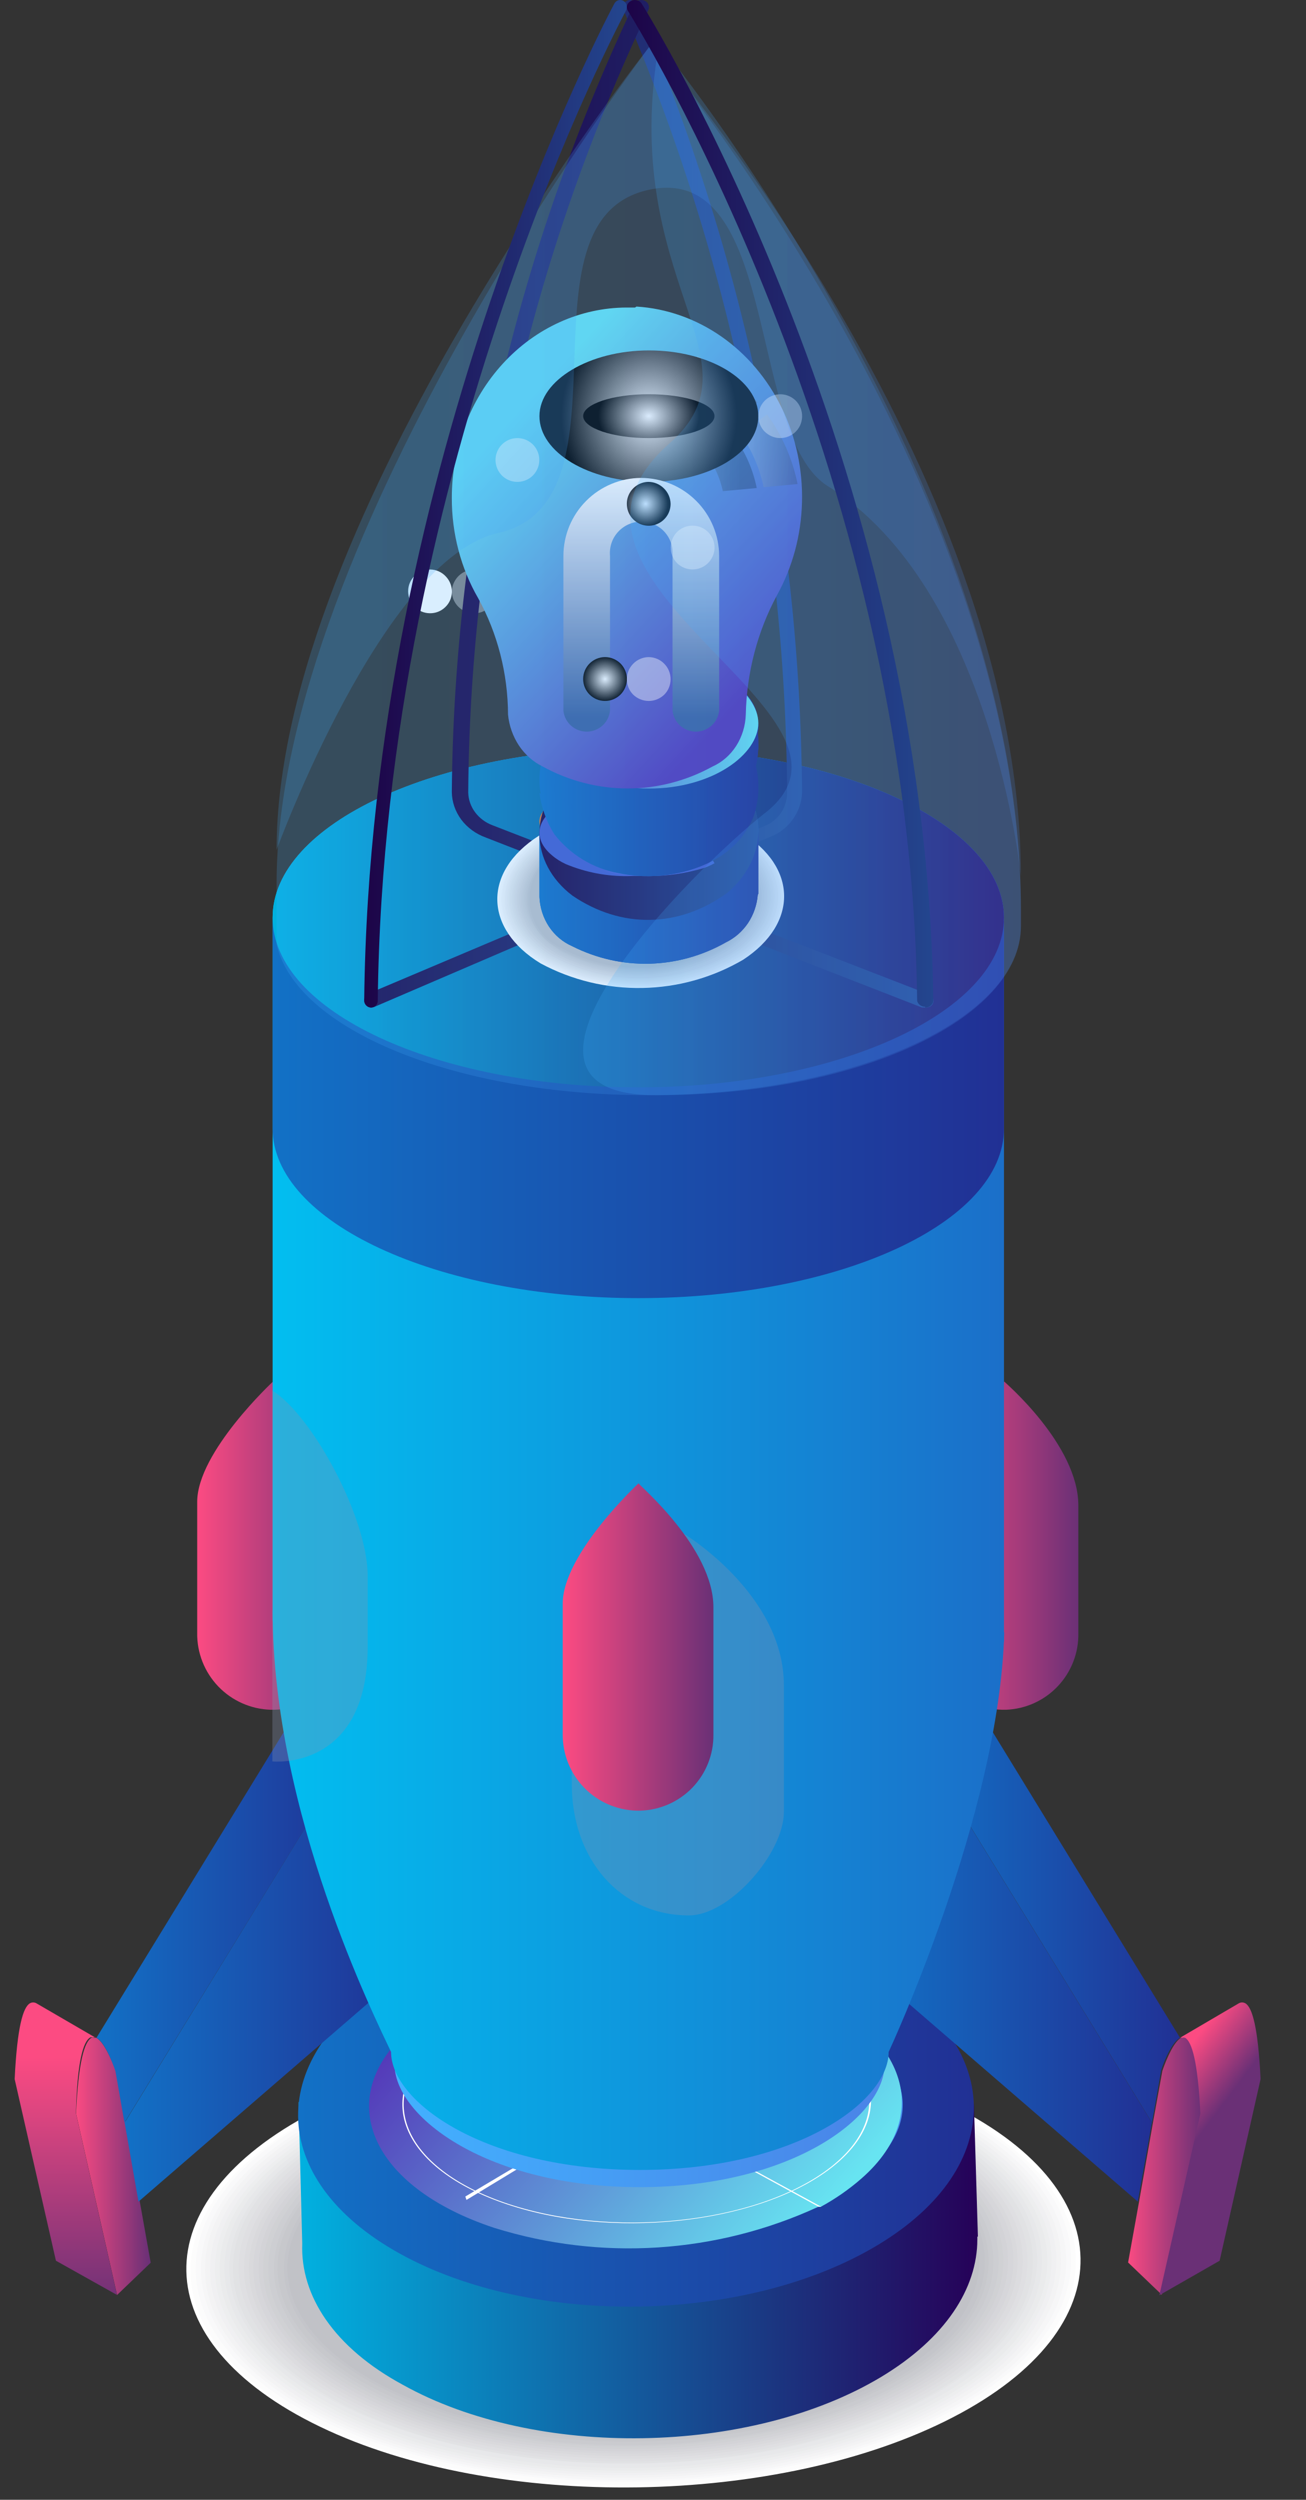 <svg width="23" height="44" viewBox="0 0 23 44" fill="none" xmlns="http://www.w3.org/2000/svg">
<rect x="0" y="0" width="23" height="44" fill="#333333" stroke="none"/>
<path opacity="0.4" d="M8.358 10.023C8.255 10.023 8.156 10.063 8.081 10.133C8.007 10.204 7.962 10.301 7.957 10.403C7.957 10.505 7.997 10.603 8.068 10.676C8.139 10.749 8.236 10.791 8.337 10.794C8.388 10.797 8.438 10.789 8.485 10.772C8.533 10.755 8.576 10.728 8.612 10.693C8.649 10.659 8.678 10.617 8.698 10.57C8.718 10.524 8.728 10.474 8.728 10.424C8.731 10.322 8.694 10.223 8.625 10.149C8.555 10.074 8.46 10.029 8.358 10.023Z" fill="white"/>
<path d="M7.3 10.136C7.265 10.172 7.236 10.214 7.217 10.26C7.197 10.307 7.188 10.357 7.188 10.407C7.188 10.457 7.197 10.507 7.217 10.553C7.236 10.6 7.265 10.642 7.3 10.677C7.371 10.751 7.467 10.793 7.569 10.794C7.67 10.796 7.768 10.758 7.841 10.687C7.915 10.617 7.957 10.521 7.958 10.419C7.96 10.318 7.922 10.22 7.851 10.146C7.817 10.109 7.774 10.078 7.727 10.057C7.68 10.036 7.63 10.024 7.578 10.024C7.527 10.023 7.475 10.032 7.428 10.052C7.38 10.071 7.337 10.1 7.3 10.136Z" fill="white"/>
<g style="mix-blend-mode:multiply">
<g style="mix-blend-mode:multiply">
<path d="M16.667 37.009C13.56 35.516 8.571 35.595 5.529 37.173C2.487 38.752 2.542 41.227 5.639 42.715C8.735 44.204 13.729 44.124 16.776 42.551C19.823 40.978 19.774 38.493 16.667 37.009Z" fill="white"/>
</g>
<g style="mix-blend-mode:multiply">
<path d="M16.61 37.065C13.538 35.571 8.604 35.666 5.592 37.224C2.58 38.783 2.605 41.242 5.701 42.701C8.798 44.16 13.707 44.096 16.72 42.537C19.732 40.978 19.682 38.509 16.61 37.065Z" fill="#FCFCFC"/>
</g>
<g style="mix-blend-mode:multiply">
<path d="M16.549 37.064C13.512 35.61 8.632 35.684 5.65 37.223C2.668 38.762 2.718 41.206 5.76 42.645C8.802 44.084 13.676 44.029 16.659 42.486C19.641 40.943 19.591 38.523 16.549 37.064Z" fill="#F9F9FA"/>
</g>
<g style="mix-blend-mode:multiply">
<path d="M16.497 37.099C13.51 35.66 8.665 35.735 5.718 37.259C2.77 38.782 2.82 41.187 5.827 42.621C8.835 44.055 13.659 43.99 16.607 42.462C19.554 40.933 19.484 38.558 16.497 37.099Z" fill="#F6F6F7"/>
</g>
<g style="mix-blend-mode:multiply">
<path d="M16.426 37.129C13.439 35.71 8.684 35.78 5.766 37.289C2.849 38.797 2.898 41.172 5.871 42.591C8.843 44.01 13.618 43.941 16.531 42.437C19.443 40.933 19.398 38.558 16.426 37.129Z" fill="#F3F3F4"/>
</g>
<g style="mix-blend-mode:multiply">
<path d="M16.366 37.163C13.428 35.754 8.708 35.824 5.831 37.318C2.953 38.812 2.993 41.157 5.93 42.561C8.868 43.965 13.588 43.895 16.47 42.406C19.353 40.918 19.308 38.557 16.366 37.163Z" fill="#F0F0F2"/>
</g>
<g style="mix-blend-mode:multiply">
<path d="M16.308 37.193C13.405 35.804 8.74 35.869 5.892 37.348C3.044 38.826 3.089 41.142 5.992 42.531C8.894 43.92 13.565 43.85 16.413 42.377C19.261 40.903 19.216 38.582 16.308 37.193Z" fill="#EDEEEF"/>
</g>
<g style="mix-blend-mode:multiply">
<path d="M16.252 37.224C13.384 35.849 8.784 35.919 5.956 37.373C3.128 38.827 3.182 41.127 6.055 42.502C8.928 43.876 13.524 43.806 16.357 42.347C19.189 40.888 19.125 38.598 16.252 37.224Z" fill="#EAEBEC"/>
</g>
<g style="mix-blend-mode:multiply">
<path d="M16.189 37.252C13.351 35.897 8.795 35.962 6.012 37.401C3.228 38.84 3.273 41.111 6.111 42.465C8.949 43.819 13.51 43.754 16.293 42.315C19.076 40.877 19.032 38.611 16.189 37.252Z" fill="#E7E8EA"/>
</g>
<g style="mix-blend-mode:multiply">
<path d="M16.136 37.283C13.328 35.944 8.827 36.009 6.073 37.433C3.32 38.857 3.37 41.097 6.173 42.412C8.976 43.727 13.482 43.687 16.23 42.263C18.979 40.839 18.939 38.628 16.136 37.283Z" fill="#E4E5E7"/>
</g>
<g style="mix-blend-mode:multiply">
<path d="M16.075 37.313C13.302 35.989 8.851 36.054 6.117 37.463C3.384 38.872 3.444 41.083 6.217 42.407C8.99 43.731 13.436 43.667 16.175 42.263C18.913 40.858 18.843 38.643 16.075 37.313Z" fill="#E1E2E4"/>
</g>
<g style="mix-blend-mode:multiply">
<path d="M16 37.348C13.262 36.038 8.866 36.103 6.182 37.492C3.498 38.881 3.553 41.047 6.292 42.377C9.03 43.706 13.426 43.621 16.11 42.232C18.794 40.843 18.754 38.657 16 37.348Z" fill="#DFDFE2"/>
</g>
<g style="mix-blend-mode:multiply">
<path d="M15.956 37.378C13.252 36.083 8.906 36.148 6.257 37.517C3.608 38.887 3.648 41.053 6.352 42.347C9.055 43.642 13.397 43.572 16.05 42.203C18.704 40.834 18.66 38.672 15.956 37.378Z" fill="#DCDCDF"/>
</g>
<g style="mix-blend-mode:multiply">
<path d="M15.894 37.408C13.221 36.133 8.924 36.193 6.315 37.547C3.706 38.901 3.741 41.033 6.41 42.312C9.078 43.592 13.38 43.527 15.989 42.173C18.598 40.819 18.563 38.682 15.894 37.408Z" fill="#D9D9DC"/>
</g>
<g style="mix-blend-mode:multiply">
<path d="M15.834 37.438C13.195 36.178 8.963 36.238 6.374 37.577C3.785 38.916 3.83 41.023 6.469 42.282C9.108 43.542 13.34 43.482 15.929 42.143C18.518 40.803 18.488 38.697 15.834 37.438Z" fill="#D6D6DA"/>
</g>
<g style="mix-blend-mode:multiply">
<path d="M15.775 37.468C13.171 36.223 8.989 36.288 6.435 37.607C3.881 38.926 3.945 41.008 6.529 42.253C9.113 43.497 13.316 43.438 15.865 42.118C18.414 40.799 18.379 38.712 15.775 37.468Z" fill="#D3D3D7"/>
</g>
<g style="mix-blend-mode:multiply">
<path d="M15.716 37.502C13.147 36.272 9.019 36.332 6.5 37.636C3.981 38.941 4.011 40.992 6.59 42.222C9.169 43.452 13.286 43.387 15.806 42.087C18.325 40.788 18.285 38.727 15.716 37.502Z" fill="#D0D1D4"/>
</g>
<g style="mix-blend-mode:multiply">
<path d="M15.659 37.532C13.119 36.317 9.046 36.376 6.562 37.666C4.078 38.956 4.112 40.977 6.652 42.192C9.191 43.407 13.259 43.342 15.748 42.058C18.238 40.773 18.193 38.742 15.659 37.532Z" fill="#CDCED2"/>
</g>
<g style="mix-blend-mode:multiply">
<path d="M15.596 37.562C13.106 36.367 9.073 36.422 6.634 37.691C4.194 38.961 4.219 40.963 6.723 42.173C9.228 43.383 13.246 43.313 15.685 42.043C18.125 40.773 18.1 38.757 15.596 37.562Z" fill="#CACBCF"/>
</g>
<g style="mix-blend-mode:multiply">
<path d="M15.535 37.592C13.046 36.412 9.102 36.472 6.678 37.721C4.253 38.971 4.298 40.948 6.767 42.128C9.237 43.308 13.2 43.253 15.625 41.998C18.049 40.744 17.99 38.772 15.535 37.592Z" fill="#C7C8CC"/>
</g>
<g style="mix-blend-mode:multiply">
<path d="M15.505 37.622C13.07 36.457 9.156 36.516 6.767 37.751C4.377 38.986 4.417 40.933 6.856 42.098C9.296 43.263 13.204 43.208 15.589 41.969C17.974 40.729 17.914 38.787 15.505 37.622Z" fill="#C4C5CA"/>
</g>
<g style="mix-blend-mode:multiply">
<path d="M15.419 37.656C13.019 36.506 9.16 36.56 6.805 37.78C4.45 39 4.485 40.917 6.89 42.067C9.295 43.218 13.149 43.158 15.504 41.943C17.859 40.728 17.824 38.801 15.419 37.656Z" fill="#C1C2C7"/>
</g>
</g>
<path d="M14.509 35.45C13.453 35.028 12.323 34.819 11.186 34.835C10.049 34.851 8.926 35.093 7.882 35.545C6.587 36.192 6.239 37.108 6.816 37.89C7.099 37.435 7.514 37.077 8.006 36.865C9.05 36.413 10.173 36.173 11.31 36.156C12.448 36.14 13.577 36.349 14.633 36.77C15.074 36.955 15.462 37.246 15.764 37.616C16.142 36.855 15.724 36.023 14.509 35.45Z" fill="#CE7436"/>
<path d="M17.222 39.37L17.152 37.035L5.258 37L5.323 39.49C5.288 40.406 5.88 41.322 7.1 41.979C9.445 43.284 13.214 43.219 15.514 41.84C16.65 41.158 17.212 40.281 17.212 39.415V39.365L17.222 39.37Z" fill="url(#paint0_linear_7321_18110)"/>
<path d="M15.366 34.66C13.021 33.361 9.252 33.42 6.952 34.805C4.652 36.189 4.686 38.36 7.036 39.664C9.387 40.969 13.151 40.899 15.451 39.52C17.751 38.141 17.711 35.965 15.366 34.66Z" fill="url(#paint1_linear_7321_18110)"/>
<path d="M14.509 35.45C13.453 35.028 12.323 34.819 11.186 34.835C10.048 34.851 8.925 35.093 7.882 35.545C6.388 36.302 6.139 37.422 7.18 38.274C7.415 38.459 7.673 38.614 7.946 38.737C9.003 39.159 10.132 39.369 11.269 39.352C12.407 39.336 13.53 39.095 14.573 38.642C14.817 38.525 15.046 38.379 15.255 38.209C16.316 37.323 16.062 36.177 14.509 35.45Z" fill="url(#paint2_linear_7321_18110)"/>
<path d="M13.671 34.866C11.773 34.275 9.721 34.415 7.921 35.26H7.886C7.643 35.389 7.416 35.546 7.209 35.727C5.839 36.928 6.517 38.491 8.702 39.213C10.584 39.8 12.617 39.669 14.408 38.844H14.453C14.709 38.705 14.95 38.538 15.17 38.346C16.544 37.147 15.867 35.568 13.671 34.866Z" fill="url(#paint3_linear_7321_18110)"/>
<path d="M9.031 38.832C7.099 38.229 6.507 36.92 7.707 35.914C8.906 34.908 11.461 34.58 13.393 35.177C15.324 35.775 15.922 37.089 14.717 38.095C13.512 39.1 10.948 39.434 9.031 38.832ZM13.377 35.187C11.461 34.589 8.921 34.918 7.726 35.919C6.532 36.92 7.124 38.224 9.046 38.822C10.968 39.419 13.502 39.091 14.697 38.09C15.892 37.089 15.28 35.789 13.358 35.187H13.377Z" fill="white"/>
<path d="M9.702 38.255C8.382 37.847 7.974 36.951 8.795 36.264C9.617 35.577 11.36 35.353 12.684 35.766C14.008 36.179 14.412 37.075 13.59 37.758C12.769 38.44 11.021 38.669 9.702 38.255ZM12.689 35.766C11.374 35.358 9.642 35.582 8.825 36.264C8.009 36.946 8.412 37.837 9.726 38.255C11.041 38.674 12.774 38.44 13.59 37.758C14.407 37.075 14.008 36.174 12.674 35.766H12.689Z" fill="white"/>
<path d="M10.389 37.676C9.678 37.457 9.463 36.974 9.892 36.605C10.199 36.409 10.545 36.283 10.907 36.236C11.268 36.189 11.635 36.221 11.983 36.331C12.695 36.555 12.914 37.033 12.481 37.407C12.173 37.602 11.826 37.727 11.465 37.774C11.104 37.82 10.736 37.787 10.389 37.676ZM11.988 36.336C11.643 36.228 11.279 36.196 10.92 36.242C10.562 36.288 10.217 36.412 9.912 36.605C9.473 36.974 9.688 37.452 10.409 37.671C10.755 37.78 11.12 37.813 11.48 37.766C11.839 37.72 12.184 37.596 12.491 37.402C12.914 37.033 12.695 36.565 11.988 36.336Z" fill="white"/>
<path d="M8.215 38.722L14.235 35.072L8.195 38.662L8.215 38.722Z" fill="white"/>
<path d="M14.46 38.841H14.415L7.883 35.281H7.918L14.46 38.841Z" fill="white"/>
<g style="mix-blend-mode:multiply">
<g style="mix-blend-mode:multiply">
<path d="M12.962 36.109C12.408 35.88 11.813 35.767 11.214 35.776C10.614 35.785 10.023 35.917 9.477 36.164C8.526 36.662 8.541 37.429 9.512 37.892C10.065 38.122 10.66 38.236 11.259 38.227C11.859 38.219 12.45 38.088 12.997 37.842C13.948 37.349 13.933 36.567 12.962 36.109Z" fill="white"/>
</g>
<g style="mix-blend-mode:multiply">
<path d="M12.946 36.12C12.398 35.895 11.81 35.783 11.218 35.791C10.626 35.8 10.042 35.929 9.501 36.169C8.56 36.667 8.575 37.424 9.535 37.882C10.082 38.108 10.669 38.221 11.261 38.212C11.852 38.204 12.436 38.074 12.976 37.832C13.922 37.344 13.902 36.568 12.946 36.12Z" fill="#FCFCFC"/>
</g>
<g style="mix-blend-mode:multiply">
<path d="M12.926 36.13C12.385 35.907 11.803 35.797 11.218 35.805C10.633 35.814 10.055 35.941 9.52 36.179C8.589 36.677 8.604 37.419 9.555 37.872C10.096 38.097 10.678 38.209 11.263 38.2C11.849 38.191 12.427 38.063 12.961 37.822C13.892 37.344 13.877 36.568 12.926 36.13Z" fill="#F9F9FA"/>
</g>
<g style="mix-blend-mode:multiply">
<path d="M12.906 36.139C12.371 35.918 11.797 35.808 11.218 35.817C10.639 35.825 10.069 35.952 9.54 36.189C8.619 36.687 8.634 37.414 9.575 37.862C10.11 38.084 10.684 38.195 11.263 38.187C11.841 38.179 12.412 38.053 12.941 37.817C13.862 37.339 13.847 36.567 12.906 36.139Z" fill="#F6F6F7"/>
</g>
<g style="mix-blend-mode:multiply">
<path d="M12.887 36.149C12.358 35.93 11.791 35.822 11.219 35.831C10.647 35.839 10.083 35.965 9.561 36.199C8.65 36.667 8.665 37.409 9.591 37.857C10.12 38.075 10.689 38.182 11.261 38.174C11.834 38.165 12.399 38.041 12.922 37.807C13.833 37.334 13.818 36.592 12.887 36.149Z" fill="#F3F3F4"/>
</g>
<g style="mix-blend-mode:multiply">
<path d="M12.872 36.159C12.349 35.943 11.787 35.836 11.221 35.844C10.655 35.853 10.097 35.977 9.581 36.209C8.68 36.672 8.694 37.404 9.611 37.847C10.134 38.062 10.695 38.169 11.261 38.16C11.827 38.152 12.385 38.028 12.902 37.797C13.803 37.329 13.788 36.597 12.872 36.159Z" fill="#F0F0F2"/>
</g>
<g style="mix-blend-mode:multiply">
<path d="M12.852 36.169C12.335 35.955 11.779 35.849 11.219 35.858C10.659 35.867 10.107 35.989 9.596 36.219C8.71 36.677 8.725 37.404 9.631 37.837C10.148 38.051 10.703 38.157 11.262 38.148C11.821 38.14 12.373 38.017 12.882 37.787C13.774 37.329 13.759 36.602 12.852 36.169Z" fill="#EDEEEF"/>
</g>
<g style="mix-blend-mode:multiply">
<path d="M12.832 36.18C12.321 35.969 11.773 35.864 11.22 35.871C10.667 35.879 10.121 35.999 9.616 36.224C8.74 36.682 8.755 37.4 9.651 37.828C10.162 38.039 10.711 38.144 11.264 38.135C11.817 38.127 12.363 38.005 12.867 37.778C13.744 37.325 13.729 36.608 12.832 36.18Z" fill="#EAEBEC"/>
</g>
<g style="mix-blend-mode:multiply">
<path d="M12.816 36.189C12.31 35.981 11.768 35.877 11.221 35.885C10.674 35.893 10.134 36.012 9.635 36.234C8.768 36.682 8.778 37.394 9.664 37.818C10.17 38.027 10.713 38.13 11.26 38.121C11.807 38.113 12.347 37.992 12.846 37.768C13.712 37.32 13.702 36.613 12.816 36.189Z" fill="#E7E8EA"/>
</g>
<g style="mix-blend-mode:multiply">
<path d="M12.798 36.199C12.299 35.993 11.763 35.891 11.223 35.899C10.682 35.907 10.15 36.024 9.656 36.244C8.795 36.687 8.81 37.389 9.686 37.808C10.185 38.014 10.722 38.116 11.262 38.108C11.802 38.1 12.335 37.983 12.828 37.763C13.689 37.315 13.674 36.618 12.798 36.199Z" fill="#E4E5E7"/>
</g>
<g style="mix-blend-mode:multiply">
<path d="M12.778 36.207C12.285 36.004 11.756 35.903 11.223 35.911C10.689 35.918 10.163 36.035 9.676 36.252C8.825 36.69 8.84 37.382 9.706 37.796C10.199 37.999 10.728 38.1 11.262 38.092C11.795 38.085 12.321 37.968 12.808 37.751C13.659 37.313 13.644 36.621 12.778 36.207Z" fill="#E1E2E4"/>
</g>
<g style="mix-blend-mode:multiply">
<path d="M12.758 36.219C12.272 36.017 11.749 35.916 11.222 35.924C10.696 35.932 10.176 36.047 9.696 36.264C8.855 36.697 8.87 37.379 9.726 37.788C10.213 37.989 10.735 38.088 11.262 38.081C11.788 38.073 12.307 37.958 12.788 37.743C13.629 37.309 13.614 36.627 12.758 36.219Z" fill="#DFDFE2"/>
</g>
<g style="mix-blend-mode:multiply">
<path d="M12.741 36.23C12.259 36.029 11.742 35.929 11.22 35.936C10.699 35.943 10.184 36.056 9.708 36.27C8.882 36.698 8.897 37.375 9.738 37.763C10.22 37.962 10.738 38.06 11.259 38.053C11.78 38.045 12.294 37.931 12.77 37.719C13.597 37.305 13.582 36.633 12.741 36.23Z" fill="#DCDCDF"/>
</g>
<g style="mix-blend-mode:multiply">
<path d="M12.723 36.234C12.248 36.039 11.739 35.942 11.225 35.95C10.711 35.957 10.205 36.069 9.736 36.279C8.919 36.702 8.934 37.369 9.766 37.773C10.241 37.968 10.751 38.065 11.264 38.057C11.778 38.05 12.284 37.937 12.753 37.728C13.57 37.3 13.555 36.637 12.723 36.234Z" fill="#D9D9DC"/>
</g>
<g style="mix-blend-mode:multiply">
<path d="M12.702 36.243C12.233 36.05 11.729 35.954 11.222 35.961C10.714 35.969 10.213 36.08 9.75 36.288C8.943 36.706 8.953 37.364 9.78 37.782C10.249 37.975 10.753 38.071 11.26 38.064C11.768 38.057 12.268 37.948 12.732 37.742C13.539 37.299 13.514 36.637 12.702 36.243Z" fill="#D6D6DA"/>
</g>
<g style="mix-blend-mode:multiply">
<path d="M12.687 36.255C12.224 36.064 11.726 35.969 11.224 35.977C10.722 35.985 10.227 36.095 9.77 36.3C8.973 36.713 8.983 37.361 9.8 37.749C10.262 37.941 10.759 38.036 11.26 38.03C11.761 38.023 12.255 37.914 12.712 37.709C13.514 37.296 13.514 36.644 12.687 36.255Z" fill="#D3D3D7"/>
</g>
<g style="mix-blend-mode:multiply">
<path d="M12.667 36.263C12.21 36.075 11.719 35.981 11.224 35.989C10.729 35.996 10.241 36.105 9.789 36.308C9.003 36.711 9.013 37.354 9.789 37.737C10.246 37.927 10.738 38.021 11.232 38.014C11.727 38.007 12.216 37.9 12.667 37.697C13.484 37.289 13.469 36.647 12.667 36.263Z" fill="#D0D1D4"/>
</g>
<g style="mix-blend-mode:multiply">
<path d="M12.647 36.275C12.195 36.089 11.71 35.997 11.221 36.004C10.732 36.012 10.25 36.119 9.804 36.32C9.027 36.718 9.042 37.35 9.834 37.729C10.285 37.917 10.77 38.011 11.259 38.004C11.748 37.997 12.231 37.89 12.677 37.689C13.453 37.286 13.438 36.653 12.647 36.275Z" fill="#CDCED2"/>
</g>
<g style="mix-blend-mode:multiply">
<path d="M12.627 36.284C12.181 36.1 11.703 36.009 11.221 36.016C10.739 36.023 10.264 36.127 9.824 36.324C9.057 36.722 9.072 37.319 9.854 37.723C10.299 37.906 10.778 37.997 11.26 37.989C11.742 37.982 12.217 37.876 12.657 37.678C13.423 37.284 13.409 36.657 12.627 36.284Z" fill="#CACBCF"/>
</g>
<g style="mix-blend-mode:multiply">
<path d="M12.611 36.294C12.171 36.113 11.699 36.023 11.223 36.03C10.748 36.036 10.278 36.14 9.843 36.334C9.086 36.727 9.101 37.329 9.843 37.713C10.283 37.895 10.756 37.985 11.232 37.977C11.708 37.969 12.178 37.864 12.611 37.668C13.393 37.28 13.378 36.662 12.611 36.294Z" fill="#C7C8CC"/>
</g>
<g style="mix-blend-mode:multiply">
<path d="M12.589 36.303C12.155 36.126 11.69 36.038 11.221 36.045C10.752 36.052 10.29 36.154 9.861 36.343C9.114 36.732 9.124 37.339 9.861 37.703C10.295 37.88 10.761 37.968 11.229 37.961C11.698 37.954 12.161 37.853 12.589 37.663C13.361 37.274 13.351 36.667 12.589 36.303Z" fill="#C4C5CA"/>
</g>
<g style="mix-blend-mode:multiply">
<path d="M12.573 36.313C12.146 36.136 11.688 36.048 11.225 36.055C10.763 36.062 10.306 36.163 9.885 36.353C9.148 36.732 9.158 37.349 9.885 37.693C10.312 37.869 10.771 37.956 11.233 37.949C11.695 37.943 12.152 37.842 12.573 37.653C13.335 37.27 13.325 36.672 12.573 36.313Z" fill="#C1C2C7"/>
</g>
</g>
<path d="M17.686 24.318C17.686 24.318 16.352 25.558 16.352 26.434V28.74C16.346 29.091 16.48 29.43 16.723 29.684C16.966 29.938 17.3 30.085 17.651 30.094H17.716C18.064 30.081 18.392 29.932 18.631 29.678C18.869 29.425 18.999 29.088 18.991 28.74V26.499C18.991 25.429 17.686 24.323 17.686 24.318Z" fill="url(#paint4_linear_7321_18110)"/>
<path d="M4.807 24.318C4.807 24.318 3.473 25.558 3.473 26.434V28.74C3.467 29.091 3.601 29.43 3.844 29.684C4.088 29.938 4.421 30.085 4.772 30.094H4.832C5.18 30.085 5.511 29.94 5.753 29.689C5.995 29.439 6.129 29.103 6.127 28.755V26.514C6.127 25.429 4.807 24.323 4.807 24.318Z" fill="url(#paint5_linear_7321_18110)"/>
<path d="M20.893 35.865C20.877 35.86 20.859 35.86 20.843 35.865C20.83 35.861 20.816 35.861 20.803 35.865C20.634 35.959 20.48 36.422 20.47 36.452L20.305 37.359L20.061 38.748L19.867 39.823L20.46 40.391L21.187 37.194C21.117 36.283 21.012 35.935 20.893 35.865Z" fill="url(#paint6_linear_7321_18110)"/>
<path d="M20.781 35.868L17.201 30.027L16.16 30.63L20.288 37.362L20.447 36.455C20.447 36.425 20.611 35.958 20.781 35.868Z" fill="url(#paint7_linear_7321_18110)"/>
<path d="M15.312 34.669L20.038 38.752L20.286 37.363L16.159 30.631L15.312 34.669Z" fill="url(#paint8_linear_7321_18110)"/>
<path d="M21.932 35.261C21.914 35.251 21.894 35.246 21.874 35.246C21.854 35.246 21.835 35.251 21.817 35.261L20.781 35.868C20.794 35.864 20.808 35.864 20.821 35.868C20.837 35.864 20.855 35.864 20.871 35.868C20.991 35.938 21.095 36.286 21.14 37.203L20.418 40.399L21.479 39.792L22.2 36.595C22.156 35.674 22.051 35.33 21.932 35.261Z" fill="url(#paint9_linear_7321_18110)"/>
<path d="M1.698 35.869C1.685 35.865 1.671 35.865 1.658 35.869C1.642 35.864 1.625 35.864 1.609 35.869C1.489 35.938 1.38 36.287 1.34 37.203L2.062 40.395L2.654 39.827L2.052 36.456C2.022 36.426 1.868 35.963 1.698 35.869Z" fill="url(#paint10_linear_7321_18110)"/>
<path d="M1.699 35.868C1.869 35.962 2.023 36.425 2.033 36.455L2.192 37.362L6.32 30.63L5.279 30.027L1.699 35.868Z" fill="url(#paint11_linear_7321_18110)"/>
<path d="M2.195 37.363L2.439 38.752L7.164 34.669L6.318 30.631L2.195 37.363Z" fill="url(#paint12_linear_7321_18110)"/>
<path d="M1.587 35.863C1.603 35.858 1.621 35.858 1.637 35.863C1.65 35.859 1.664 35.859 1.677 35.863L0.641 35.261C0.624 35.251 0.604 35.246 0.584 35.246C0.564 35.246 0.544 35.251 0.527 35.261C0.407 35.33 0.303 35.674 0.258 36.595L0.985 39.792L2.06 40.394L1.338 37.198C1.358 36.281 1.468 35.933 1.587 35.863Z" fill="url(#paint13_linear_7321_18110)"/>
<path d="M11.261 38.497C13.925 38.497 15.548 37.278 15.578 36.361H6.949C6.979 37.278 8.602 38.497 11.261 38.497Z" fill="url(#paint14_linear_7321_18110)"/>
<path d="M4.801 28.346C4.801 31.921 6.613 35.531 6.887 36.118C6.887 36.999 8.545 38.194 11.268 38.194C13.992 38.194 15.65 36.999 15.65 36.118C15.65 36.118 17.602 31.936 17.686 28.729C17.198 28.923 4.801 28.346 4.801 28.346Z" fill="url(#paint15_linear_7321_18110)"/>
<path d="M17.681 16.151V28.898C16.685 29.894 14.002 30.621 11.328 30.621C8.535 30.621 5.896 29.496 4.801 28.525V16.151C4.801 14.508 7.684 13.164 11.239 13.164C14.793 13.164 17.681 14.518 17.681 16.151Z" fill="url(#paint16_linear_7321_18110)"/>
<path opacity="0.32" d="M12.022 26.982C12.022 26.982 10.07 28.222 10.07 29.099V31.404C10.07 32.718 10.917 33.714 12.132 33.714C12.854 33.714 13.805 32.614 13.805 31.892V29.651C13.794 28.038 12.022 26.982 12.022 26.982Z" fill="url(#paint17_linear_7321_18110)"/>
<path opacity="0.32" d="M4.797 24.477V31.004C4.797 31.004 6.475 31.178 6.475 28.983V27.738C6.475 26.717 5.504 24.92 4.797 24.477Z" fill="url(#paint18_linear_7321_18110)"/>
<path d="M11.245 26.109C11.245 26.109 9.91 27.349 9.91 28.226V30.531C9.909 30.88 10.044 31.215 10.287 31.465C10.53 31.716 10.861 31.861 11.21 31.87H11.274C11.622 31.861 11.952 31.715 12.194 31.465C12.435 31.214 12.568 30.879 12.564 30.531V28.29C12.564 27.24 11.245 26.134 11.245 26.109Z" fill="url(#paint19_linear_7321_18110)"/>
<path d="M17.681 16.207C17.066 16.846 16.303 17.325 15.461 17.601C14.112 17.095 12.679 16.846 11.239 16.869C9.85 16.852 8.47 17.079 7.161 17.541C6.288 17.243 5.485 16.77 4.801 16.152V19.862C4.801 21.505 7.684 22.849 11.239 22.849C14.793 22.849 17.681 21.52 17.681 19.862V16.207Z" fill="url(#paint20_linear_7321_18110)"/>
<path d="M17.681 16.151C17.681 17.79 14.798 19.139 11.239 19.139C7.679 19.139 4.801 17.8 4.801 16.151C4.801 14.503 7.684 13.164 11.239 13.164C14.793 13.164 17.681 14.518 17.681 16.151Z" fill="url(#paint21_linear_7321_18110)"/>
<path d="M6.539 17.735C6.514 17.735 6.49 17.727 6.469 17.713C6.448 17.699 6.432 17.679 6.422 17.656C6.411 17.624 6.411 17.59 6.424 17.558C6.437 17.527 6.46 17.502 6.49 17.488L13.473 14.535C13.586 14.489 13.684 14.411 13.753 14.309C13.822 14.207 13.86 14.087 13.862 13.964C13.831 9.22 12.852 4.531 10.983 0.18C10.976 0.166 10.972 0.15 10.971 0.133C10.97 0.116 10.972 0.1 10.977 0.084C10.983 0.069 10.991 0.054 11.002 0.042C11.014 0.03 11.027 0.02 11.042 0.013C11.056 0.006 11.072 0.001 11.089 0C11.105 -0.001 11.121 0.002 11.137 0.007C11.152 0.013 11.166 0.021 11.179 0.032C11.191 0.044 11.2 0.057 11.207 0.072C13.097 4.452 14.09 9.175 14.125 13.954C14.117 14.123 14.06 14.287 13.961 14.424C13.863 14.561 13.727 14.667 13.57 14.727L6.588 17.725L6.539 17.735Z" fill="url(#paint22_linear_7321_18110)"/>
<path d="M16.288 17.733H16.235L8.556 14.742C8.381 14.679 8.23 14.569 8.123 14.426C8.017 14.283 7.959 14.114 7.957 13.941C7.997 9.166 9.088 4.447 11.165 0.071C11.183 0.041 11.211 0.018 11.246 0.007C11.281 -0.004 11.319 -0.002 11.353 0.012C11.385 0.027 11.409 0.052 11.421 0.084C11.433 0.115 11.432 0.149 11.417 0.179C9.359 4.525 8.28 9.21 8.246 13.951C8.249 14.074 8.291 14.195 8.367 14.297C8.443 14.399 8.549 14.479 8.674 14.526L16.358 17.502C16.391 17.516 16.417 17.541 16.43 17.572C16.443 17.604 16.442 17.638 16.427 17.669C16.414 17.692 16.394 17.71 16.369 17.721C16.344 17.733 16.316 17.737 16.288 17.733Z" fill="url(#paint23_linear_7321_18110)"/>
<g style="mix-blend-mode:multiply">
<g style="mix-blend-mode:multiply">
<path d="M13.052 14.652C12.503 14.357 11.886 14.207 11.262 14.217C10.638 14.228 10.027 14.398 9.487 14.712C8.492 15.35 8.527 16.355 9.522 16.958C10.072 17.253 10.689 17.402 11.313 17.39C11.937 17.379 12.548 17.208 13.087 16.893C14.063 16.256 14.048 15.255 13.052 14.652Z" fill="white"/>
</g>
<g style="mix-blend-mode:multiply">
<path d="M13.034 14.662C12.489 14.371 11.878 14.224 11.26 14.235C10.642 14.246 10.038 14.416 9.504 14.727C8.538 15.354 8.553 16.35 9.539 16.943C10.082 17.235 10.692 17.383 11.309 17.372C11.926 17.362 12.53 17.193 13.064 16.883C14.03 16.251 14.014 15.26 13.034 14.662Z" fill="#FCFCFC"/>
</g>
<g style="mix-blend-mode:multiply">
<path d="M13.017 14.679C12.48 14.39 11.877 14.244 11.267 14.254C10.657 14.265 10.059 14.432 9.532 14.739C8.576 15.361 8.591 16.342 9.562 16.934C10.1 17.222 10.702 17.367 11.312 17.357C11.922 17.346 12.519 17.18 13.047 16.875C14.003 16.247 13.988 15.266 13.017 14.679Z" fill="#F9F9FA"/>
</g>
<g style="mix-blend-mode:multiply">
<path d="M12.994 14.686C12.462 14.402 11.865 14.258 11.261 14.268C10.658 14.279 10.066 14.443 9.544 14.746C8.598 15.364 8.613 16.334 9.574 16.917C10.106 17.203 10.703 17.347 11.307 17.337C11.911 17.326 12.502 17.161 13.024 16.857C13.97 16.245 13.955 15.269 12.994 14.686Z" fill="#F6F6F7"/>
</g>
<g style="mix-blend-mode:multiply">
<path d="M12.98 14.702C12.454 14.418 11.865 14.275 11.267 14.286C10.67 14.296 10.086 14.46 9.57 14.761C8.649 15.369 8.649 16.33 9.6 16.907C10.126 17.191 10.716 17.334 11.313 17.323C11.91 17.313 12.495 17.149 13.01 16.848C13.946 16.24 13.931 15.279 12.98 14.702Z" fill="#F3F3F4"/>
</g>
<g style="mix-blend-mode:multiply">
<path d="M12.958 14.712C12.438 14.434 11.855 14.293 11.265 14.303C10.675 14.314 10.098 14.475 9.588 14.772C8.662 15.375 8.677 16.326 9.618 16.893C10.137 17.173 10.72 17.314 11.311 17.304C11.901 17.293 12.479 17.131 12.988 16.834C13.914 16.236 13.899 15.285 12.958 14.712Z" fill="#F0F0F2"/>
</g>
<g style="mix-blend-mode:multiply">
<path d="M12.938 14.726C12.425 14.451 11.849 14.311 11.266 14.321C10.683 14.33 10.112 14.489 9.608 14.781C8.691 15.379 8.706 16.32 9.637 16.882C10.152 17.158 10.729 17.298 11.313 17.288C11.897 17.277 12.469 17.117 12.973 16.823C13.884 16.23 13.87 15.289 12.938 14.726Z" fill="#EDEEEF"/>
</g>
<g style="mix-blend-mode:multiply">
<path d="M12.925 14.738C12.415 14.466 11.844 14.328 11.266 14.338C10.689 14.349 10.123 14.507 9.624 14.798C8.723 15.386 8.737 16.292 9.654 16.869C10.163 17.143 10.733 17.281 11.311 17.272C11.889 17.262 12.455 17.105 12.955 16.814C13.856 16.227 13.841 15.296 12.925 14.738Z" fill="#EAEBEC"/>
</g>
<g style="mix-blend-mode:multiply">
<path d="M12.901 14.75C12.398 14.48 11.834 14.342 11.263 14.352C10.692 14.362 10.133 14.518 9.64 14.805C8.748 15.388 8.763 16.299 9.67 16.857C10.173 17.125 10.737 17.261 11.308 17.25C11.879 17.24 12.437 17.084 12.931 16.797C13.822 16.219 13.807 15.298 12.901 14.75Z" fill="#E7E8EA"/>
</g>
<g style="mix-blend-mode:multiply">
<path d="M12.885 14.762C12.388 14.496 11.831 14.362 11.267 14.372C10.703 14.381 10.151 14.535 9.663 14.817C8.782 15.395 8.797 16.311 9.693 16.844C10.191 17.11 10.747 17.244 11.311 17.235C11.875 17.225 12.427 17.072 12.915 16.789C13.796 16.216 13.781 15.31 12.885 14.762Z" fill="#E4E5E7"/>
</g>
<g style="mix-blend-mode:multiply">
<path d="M12.865 14.778C12.374 14.515 11.824 14.382 11.267 14.391C10.71 14.401 10.165 14.553 9.683 14.833C8.812 15.4 8.827 16.297 9.713 16.825C10.204 17.088 10.754 17.221 11.311 17.212C11.868 17.202 12.413 17.05 12.895 16.77C13.766 16.212 13.751 15.316 12.865 14.778Z" fill="#E1E2E4"/>
</g>
<g style="mix-blend-mode:multiply">
<path d="M12.845 14.786C12.36 14.528 11.817 14.397 11.267 14.407C10.717 14.416 10.179 14.566 9.703 14.841C8.842 15.404 8.857 16.29 9.733 16.833C10.218 17.093 10.761 17.225 11.311 17.216C11.861 17.206 12.4 17.055 12.875 16.778C13.736 16.205 13.721 15.319 12.845 14.786Z" fill="#DFDFE2"/>
</g>
<g style="mix-blend-mode:multiply">
<path d="M12.825 14.804C12.347 14.545 11.81 14.415 11.267 14.424C10.723 14.434 10.192 14.583 9.723 14.858C8.872 15.411 8.887 16.282 9.753 16.81C10.232 17.066 10.768 17.195 11.311 17.186C11.854 17.176 12.385 17.028 12.855 16.755C13.706 16.203 13.691 15.326 12.825 14.804Z" fill="#DCDCDF"/>
</g>
<g style="mix-blend-mode:multiply">
<path d="M12.81 14.81C12.336 14.557 11.806 14.428 11.269 14.438C10.732 14.448 10.207 14.595 9.743 14.865C8.901 15.413 8.916 16.274 9.743 16.792C10.216 17.045 10.746 17.174 11.283 17.165C11.819 17.156 12.345 17.011 12.81 16.742C13.676 16.195 13.661 15.328 12.81 14.81Z" fill="#D9D9DC"/>
</g>
<g style="mix-blend-mode:multiply">
<path d="M12.787 14.826C12.32 14.576 11.796 14.449 11.267 14.457C10.737 14.466 10.218 14.61 9.76 14.876C8.928 15.419 8.943 16.27 9.784 16.783C10.252 17.033 10.775 17.159 11.305 17.149C11.835 17.14 12.354 16.995 12.812 16.728C13.623 16.191 13.623 15.334 12.787 14.826Z" fill="#D6D6DA"/>
</g>
<g style="mix-blend-mode:multiply">
<path d="M12.77 14.836C12.309 14.59 11.792 14.466 11.269 14.475C10.746 14.485 10.234 14.628 9.782 14.891C8.961 15.424 8.976 16.265 9.782 16.768C10.243 17.017 10.759 17.142 11.283 17.134C11.806 17.125 12.318 16.982 12.77 16.718C13.626 16.186 13.626 15.344 12.77 14.836Z" fill="#D3D3D7"/>
</g>
<g style="mix-blend-mode:multiply">
<path d="M12.747 14.852C12.292 14.608 11.783 14.484 11.267 14.493C10.751 14.501 10.245 14.642 9.799 14.902C8.988 15.43 9.003 16.261 9.824 16.759C10.28 17.003 10.791 17.126 11.307 17.116C11.824 17.107 12.33 16.965 12.777 16.704C13.583 16.182 13.568 15.35 12.747 14.852Z" fill="#D0D1D4"/>
</g>
<g style="mix-blend-mode:multiply">
<path d="M12.727 14.863C12.278 14.621 11.774 14.499 11.265 14.508C10.755 14.517 10.256 14.656 9.815 14.912C9.018 15.41 9.033 16.252 9.845 16.745C10.294 16.986 10.798 17.108 11.307 17.099C11.817 17.09 12.316 16.951 12.757 16.695C13.554 16.177 13.539 15.355 12.727 14.863Z" fill="#CDCED2"/>
</g>
<g style="mix-blend-mode:multiply">
<path d="M12.707 14.876C12.264 14.638 11.768 14.517 11.265 14.526C10.762 14.535 10.269 14.672 9.835 14.926C9.048 15.424 9.063 16.245 9.865 16.733C10.308 16.97 10.805 17.09 11.307 17.081C11.81 17.073 12.302 16.936 12.737 16.684C13.524 16.171 13.509 15.359 12.707 14.876Z" fill="#CACBCF"/>
</g>
<g style="mix-blend-mode:multiply">
<path d="M12.692 14.886C12.254 14.653 11.763 14.535 11.267 14.543C10.77 14.552 10.284 14.687 9.854 14.936C9.078 15.434 9.093 16.241 9.854 16.718C10.292 16.953 10.783 17.072 11.28 17.064C11.777 17.055 12.263 16.919 12.692 16.669C12.858 16.586 12.997 16.459 13.095 16.302C13.192 16.144 13.244 15.963 13.244 15.777C13.244 15.592 13.192 15.411 13.095 15.253C12.997 15.096 12.858 14.969 12.692 14.886Z" fill="#C7C8CC"/>
</g>
<g style="mix-blend-mode:multiply">
<path d="M12.675 14.902C12.243 14.67 11.759 14.552 11.269 14.561C10.779 14.57 10.3 14.704 9.877 14.952C9.705 15.025 9.558 15.148 9.455 15.304C9.352 15.46 9.297 15.643 9.297 15.831C9.297 16.018 9.352 16.201 9.455 16.357C9.558 16.513 9.705 16.636 9.877 16.709C10.309 16.94 10.792 17.057 11.282 17.048C11.772 17.04 12.251 16.906 12.675 16.66C12.847 16.586 12.993 16.463 13.096 16.307C13.199 16.151 13.254 15.968 13.254 15.781C13.254 15.594 13.199 15.411 13.096 15.255C12.993 15.098 12.847 14.976 12.675 14.902Z" fill="#C4C5CA"/>
</g>
<g style="mix-blend-mode:multiply">
<path d="M12.656 14.91C12.23 14.683 11.753 14.568 11.271 14.577C10.788 14.585 10.315 14.717 9.898 14.96C9.728 15.032 9.583 15.153 9.481 15.307C9.379 15.461 9.324 15.642 9.324 15.826C9.324 16.011 9.379 16.192 9.481 16.346C9.583 16.5 9.728 16.621 9.898 16.693C10.323 16.922 10.8 17.039 11.283 17.031C11.766 17.023 12.239 16.891 12.656 16.648C12.826 16.575 12.97 16.453 13.072 16.299C13.174 16.145 13.228 15.964 13.228 15.779C13.228 15.594 13.174 15.413 13.072 15.259C12.97 15.105 12.826 14.983 12.656 14.91Z" fill="#C1C2C7"/>
</g>
</g>
<path d="M12.12 14.048C11.773 13.936 11.401 13.879 11.025 13.879C10.65 13.879 10.278 13.936 9.931 14.048C9.501 14.216 9.412 14.449 9.578 14.65C9.673 14.534 9.81 14.443 9.973 14.389C10.317 14.273 10.688 14.211 11.064 14.207C11.44 14.202 11.813 14.256 12.161 14.365C12.309 14.41 12.438 14.485 12.535 14.582C12.669 14.405 12.529 14.192 12.12 14.048Z" fill="#CE7436"/>
<path d="M13.355 15.73V14.65H9.5V15.789C9.508 15.976 9.567 16.157 9.668 16.31C9.77 16.463 9.911 16.582 10.074 16.653C10.5 16.869 10.969 16.975 11.441 16.963C11.913 16.95 12.376 16.82 12.791 16.583C12.944 16.508 13.076 16.392 13.174 16.246C13.271 16.1 13.33 15.93 13.345 15.752L13.355 15.73Z" fill="url(#paint24_linear_7321_18110)"/>
<path d="M12.776 13.526C12.349 13.24 11.88 13.097 11.407 13.108C10.933 13.119 10.468 13.284 10.049 13.589C9.307 14.206 9.317 15.181 10.079 15.763C10.505 16.053 10.975 16.2 11.449 16.191C11.924 16.183 12.391 16.019 12.811 15.713C13.547 15.083 13.537 14.108 12.776 13.526Z" fill="url(#paint25_linear_7321_18110)"/>
<path d="M12.12 14.086C11.42 13.799 10.639 13.811 9.946 14.118C9.431 14.38 9.374 14.76 9.714 15.049C9.79 15.115 9.875 15.169 9.966 15.21C10.314 15.355 10.685 15.426 11.059 15.421C11.434 15.415 11.803 15.333 12.146 15.178C12.226 15.138 12.3 15.088 12.368 15.028C12.723 14.728 12.641 14.337 12.12 14.086Z" fill="url(#paint26_linear_7321_18110)"/>
<path d="M10.791 14.771C10.552 14.872 10.369 15.025 10.27 15.206C10.336 15.244 10.41 15.275 10.49 15.299C10.792 15.383 11.116 15.425 11.442 15.421C11.768 15.418 12.09 15.37 12.39 15.28C12.459 15.257 12.524 15.228 12.583 15.194C12.559 15.149 12.529 15.107 12.493 15.066C12.323 14.872 12.049 14.731 11.73 14.676C11.411 14.621 11.073 14.655 10.791 14.771Z" fill="url(#paint27_linear_7321_18110)"/>
<path d="M12.12 14.048C11.773 13.936 11.401 13.879 11.025 13.879C10.65 13.879 10.278 13.936 9.931 14.048C9.501 14.216 9.412 14.449 9.578 14.65C9.673 14.534 9.81 14.443 9.973 14.389C10.317 14.273 10.688 14.211 11.064 14.207C11.44 14.202 11.813 14.256 12.161 14.365C12.309 14.41 12.438 14.485 12.535 14.582C12.669 14.405 12.529 14.192 12.12 14.048Z" fill="#CE7436"/>
<path d="M13.355 15.73V14.65H9.5V15.789C9.508 15.976 9.567 16.157 9.668 16.31C9.77 16.463 9.911 16.582 10.074 16.653C10.5 16.869 10.969 16.975 11.441 16.963C11.913 16.95 12.376 16.82 12.791 16.583C12.944 16.508 13.076 16.392 13.174 16.246C13.271 16.1 13.33 15.93 13.345 15.752L13.355 15.73Z" fill="url(#paint28_linear_7321_18110)"/>
<path d="M12.776 13.526C12.349 13.24 11.88 13.097 11.407 13.108C10.933 13.119 10.468 13.284 10.049 13.589C9.307 14.206 9.317 15.181 10.079 15.763C10.505 16.053 10.975 16.2 11.449 16.191C11.924 16.183 12.391 16.019 12.811 15.713C13.547 15.083 13.537 14.108 12.776 13.526Z" fill="url(#paint29_linear_7321_18110)"/>
<path d="M12.12 14.086C11.42 13.799 10.639 13.811 9.946 14.118C9.431 14.38 9.374 14.76 9.714 15.049C9.79 15.115 9.875 15.169 9.966 15.21C10.314 15.355 10.685 15.426 11.059 15.421C11.434 15.415 11.803 15.333 12.146 15.178C12.226 15.138 12.3 15.088 12.368 15.028C12.723 14.728 12.641 14.337 12.12 14.086Z" fill="#445DCF"/>
<path d="M10.791 14.771C10.552 14.872 10.369 15.025 10.27 15.206C10.336 15.244 10.41 15.275 10.49 15.299C10.792 15.383 11.116 15.425 11.442 15.421C11.768 15.418 12.09 15.37 12.39 15.28C12.459 15.257 12.524 15.228 12.583 15.194C12.559 15.149 12.529 15.107 12.493 15.066C12.323 14.872 12.049 14.731 11.73 14.676C11.411 14.621 11.073 14.655 10.791 14.771Z" fill="url(#paint30_radial_7321_18110)"/>
<path d="M9.5 13.955C9.534 14.214 9.623 14.462 9.761 14.682C10.043 15.044 10.446 15.288 10.894 15.369C11.776 15.567 13.32 15.231 13.355 13.879C12.418 14.703 10.292 14.631 9.5 13.955Z" fill="url(#paint31_linear_7321_18110)"/>
<path d="M12.732 12.603C11.893 12.237 10.966 12.247 10.134 12.632C9.897 12.745 9.705 12.957 9.597 13.225C9.488 13.493 9.47 13.797 9.547 14.079C9.632 14.334 9.76 14.566 9.924 14.763C10.088 14.96 10.285 15.116 10.502 15.224C10.932 15.41 11.397 15.465 11.851 15.384C12.111 15.342 12.363 15.251 12.597 15.115C12.882 14.964 13.115 14.711 13.264 14.394C13.377 14.072 13.385 13.714 13.288 13.385C13.19 13.056 12.992 12.779 12.732 12.603Z" fill="url(#paint32_linear_7321_18110)"/>
<path d="M9.5 13.184C9.534 13.444 9.622 13.693 9.756 13.909C10.053 14.278 10.453 14.522 10.89 14.599C11.786 14.792 13.319 14.462 13.355 13.107C12.423 13.955 10.293 13.884 9.5 13.184Z" fill="url(#paint33_linear_7321_18110)"/>
<path d="M9.5 13.189C9.535 13.45 9.622 13.699 9.756 13.916C10.054 14.283 10.454 14.523 10.89 14.597C11.786 14.795 13.319 14.46 13.355 13.107C12.423 13.957 10.293 13.885 9.5 13.189Z" fill="url(#paint34_linear_7321_18110)"/>
<path d="M12.732 11.833C11.886 11.468 10.97 11.478 10.13 11.862C10.017 11.906 9.912 11.979 9.821 12.076C9.73 12.174 9.655 12.293 9.601 12.428C9.546 12.563 9.513 12.711 9.503 12.863C9.493 13.014 9.507 13.167 9.543 13.312C9.619 13.753 10.054 14.189 10.502 14.458C10.931 14.643 11.387 14.695 11.835 14.613C12.097 14.584 12.353 14.5 12.594 14.366C12.872 14.224 13.107 13.971 13.265 13.644C13.378 13.312 13.385 12.937 13.286 12.598C13.186 12.259 12.987 11.985 12.732 11.833Z" fill="url(#paint35_linear_7321_18110)"/>
<path d="M9.5 13.188C9.535 13.449 9.623 13.696 9.754 13.908C10.062 14.287 10.468 14.53 10.907 14.597C11.784 14.795 13.321 14.46 13.355 13.107C12.402 13.954 10.288 13.883 9.5 13.188Z" fill="url(#paint36_linear_7321_18110)"/>
<path d="M9.5 13.204C9.534 13.467 9.622 13.716 9.754 13.93C10.065 14.302 10.47 14.538 10.907 14.599C11.784 14.792 13.321 14.457 13.355 13.107C12.402 13.955 10.288 13.884 9.5 13.204Z" fill="url(#paint37_linear_7321_18110)"/>
<path d="M12.744 11.852C11.894 11.471 10.977 11.471 10.128 11.852C10.018 11.892 9.915 11.962 9.825 12.057C9.735 12.152 9.661 12.271 9.606 12.407C9.551 12.542 9.516 12.691 9.504 12.845C9.493 12.998 9.504 13.153 9.538 13.301C9.632 13.571 9.767 13.812 9.932 14.01C10.098 14.208 10.292 14.358 10.502 14.451C10.939 14.642 11.401 14.697 11.856 14.612C12.114 14.572 12.365 14.481 12.604 14.342C12.88 14.204 13.117 13.95 13.279 13.617C13.38 13.287 13.381 12.916 13.281 12.585C13.18 12.254 12.987 11.99 12.744 11.852Z" fill="url(#paint38_linear_7321_18110)"/>
<path d="M13.145 12.218C12.914 11.995 12.644 11.824 12.35 11.713C12.056 11.601 11.744 11.553 11.432 11.57C10.806 11.534 10.192 11.759 9.72 12.195C9.652 12.274 9.595 12.365 9.553 12.462C9.522 12.546 9.504 12.635 9.502 12.725C9.499 12.757 9.499 12.788 9.502 12.82C9.515 12.914 9.546 13.005 9.591 13.087C9.844 13.54 10.572 13.88 11.432 13.88C12.293 13.88 12.982 13.563 13.252 13.119C13.298 13.041 13.332 12.955 13.35 12.865C13.357 12.819 13.357 12.771 13.35 12.725C13.349 12.643 13.335 12.562 13.308 12.485C13.269 12.386 13.214 12.296 13.145 12.218Z" fill="url(#paint39_linear_7321_18110)"/>
<path d="M13.145 12.218C12.914 11.995 12.644 11.824 12.35 11.713C12.056 11.601 11.744 11.553 11.432 11.57C10.806 11.534 10.192 11.759 9.72 12.195C9.652 12.274 9.595 12.365 9.553 12.462C9.522 12.546 9.504 12.635 9.502 12.725C9.499 12.757 9.499 12.788 9.502 12.82C9.515 12.914 9.546 13.005 9.591 13.087C9.844 13.54 10.572 13.88 11.432 13.88C12.293 13.88 12.982 13.563 13.252 13.119C13.299 13.04 13.332 12.952 13.351 12.861C13.357 12.816 13.357 12.77 13.351 12.725C13.349 12.643 13.335 12.562 13.308 12.485C13.269 12.386 13.214 12.296 13.145 12.218Z" fill="url(#paint40_linear_7321_18110)"/>
<path d="M11.407 11.566C10.274 11.566 9.5 12.189 9.5 12.728C9.5 13.268 10.292 13.88 11.425 13.88C12.559 13.88 13.355 13.273 13.355 12.728C13.355 12.184 12.545 11.566 11.407 11.566Z" fill="url(#paint41_linear_7321_18110)"/>
<path d="M11.184 5.413H11.036C10.218 5.415 9.435 5.77 8.858 6.398C8.281 7.026 7.957 7.877 7.957 8.764C7.955 9.389 8.116 10.002 8.422 10.531C8.763 11.15 8.944 11.857 8.947 12.578C8.966 12.775 9.033 12.962 9.139 13.123C9.246 13.283 9.39 13.41 9.556 13.491C10.02 13.746 10.533 13.878 11.053 13.878C11.573 13.878 12.086 13.746 12.55 13.491C12.718 13.416 12.862 13.29 12.966 13.128C13.069 12.966 13.128 12.775 13.134 12.578C13.15 11.839 13.339 11.116 13.683 10.478C13.958 9.982 14.11 9.418 14.124 8.841C14.139 8.263 14.016 7.69 13.767 7.179C13.518 6.668 13.152 6.236 12.704 5.923C12.255 5.611 11.741 5.429 11.209 5.396L11.184 5.413Z" fill="url(#paint42_linear_7321_18110)"/>
<g style="mix-blend-mode:screen" opacity="0.55">
<path style="mix-blend-mode:screen" opacity="0.55" d="M12.277 6.27C12.213 6.459 12.148 6.648 12.078 6.837C12.395 6.983 12.675 7.197 12.9 7.465L13.338 7.081C13.048 6.736 12.686 6.459 12.277 6.27Z" fill="url(#paint43_linear_7321_18110)"/>
<path style="mix-blend-mode:screen" opacity="0.55" d="M12.038 6.945L11.844 7.513C12.048 7.61 12.23 7.749 12.377 7.921L12.815 7.538C12.601 7.288 12.336 7.086 12.038 6.945Z" fill="url(#paint44_linear_7321_18110)"/>
<path style="mix-blend-mode:screen" opacity="0.55" d="M13.035 7.629C13.236 7.912 13.377 8.234 13.448 8.575L14.046 8.52C13.957 8.078 13.773 7.66 13.508 7.295C13.354 7.409 13.194 7.519 13.035 7.629Z" fill="url(#paint45_linear_7321_18110)"/>
<path style="mix-blend-mode:screen" opacity="0.55" d="M12.461 8.033C12.591 8.216 12.683 8.425 12.73 8.645L13.327 8.59C13.262 8.269 13.13 7.965 12.939 7.699L12.461 8.033Z" fill="url(#paint46_linear_7321_18110)"/>
</g>
<path style="mix-blend-mode:screen" d="M11.428 6.168C10.386 6.168 9.5 6.688 9.5 7.325C9.5 7.961 10.365 8.481 11.428 8.481C12.491 8.481 13.355 7.961 13.355 7.325C13.355 6.688 12.491 6.168 11.428 6.168Z" fill="url(#paint47_radial_7321_18110)"/>
<path style="mix-blend-mode:screen" d="M11.426 6.939C10.785 6.939 10.27 7.113 10.27 7.323C10.27 7.534 10.785 7.711 11.426 7.711C12.067 7.711 12.583 7.537 12.583 7.323C12.583 7.109 12.063 6.939 11.426 6.939Z" fill="url(#paint48_radial_7321_18110)"/>
<g style="mix-blend-mode:screen">
<path style="mix-blend-mode:screen" d="M11.291 8.412C10.928 8.413 10.579 8.559 10.323 8.816C10.066 9.074 9.922 9.423 9.922 9.786V12.51C9.933 12.611 9.981 12.705 10.057 12.773C10.133 12.84 10.231 12.878 10.333 12.878C10.434 12.878 10.533 12.84 10.608 12.773C10.684 12.705 10.732 12.611 10.743 12.51V9.786C10.736 9.71 10.745 9.632 10.769 9.559C10.793 9.486 10.833 9.419 10.885 9.362C10.937 9.305 11 9.26 11.07 9.229C11.14 9.197 11.217 9.181 11.294 9.181C11.371 9.181 11.447 9.197 11.517 9.229C11.588 9.26 11.651 9.305 11.703 9.362C11.754 9.419 11.794 9.486 11.818 9.559C11.842 9.632 11.851 9.71 11.844 9.786V12.51C11.855 12.611 11.903 12.705 11.979 12.773C12.055 12.84 12.153 12.878 12.255 12.878C12.356 12.878 12.454 12.84 12.53 12.773C12.606 12.705 12.654 12.611 12.665 12.51V9.786C12.664 9.422 12.519 9.073 12.261 8.816C12.004 8.559 11.655 8.413 11.291 8.412Z" fill="url(#paint49_linear_7321_18110)"/>
</g>
<path style="mix-blend-mode:screen" d="M10.655 11.566C10.553 11.566 10.455 11.607 10.383 11.679C10.31 11.752 10.27 11.85 10.27 11.952C10.27 12.054 10.31 12.152 10.383 12.225C10.455 12.297 10.553 12.338 10.655 12.338C10.757 12.338 10.855 12.297 10.928 12.225C11 12.152 11.041 12.054 11.041 11.952C11.041 11.85 11 11.752 10.928 11.679C10.855 11.607 10.757 11.566 10.655 11.566Z" fill="url(#paint50_radial_7321_18110)"/>
<path style="mix-blend-mode:screen" d="M11.416 8.482C11.34 8.484 11.266 8.508 11.204 8.552C11.142 8.595 11.094 8.656 11.066 8.727C11.038 8.797 11.032 8.874 11.048 8.949C11.063 9.023 11.101 9.091 11.155 9.144C11.209 9.197 11.278 9.233 11.353 9.247C11.427 9.261 11.504 9.253 11.574 9.223C11.644 9.194 11.704 9.144 11.746 9.081C11.788 9.018 11.81 8.944 11.81 8.868C11.808 8.765 11.765 8.667 11.691 8.595C11.618 8.523 11.519 8.482 11.416 8.482Z" fill="url(#paint51_radial_7321_18110)"/>
<path opacity="0.2" d="M17.979 16.009V16.302C17.979 17.938 15.037 19.277 11.41 19.277C8.011 19.277 5.212 18.117 4.871 16.624V15.553C4.871 9.424 11.476 0.771 11.476 0.771C11.476 0.771 17.979 8.507 17.979 16.009Z" fill="url(#paint52_linear_7321_18110)"/>
<path opacity="0.4" d="M11.151 11.683C11.116 11.719 11.087 11.761 11.068 11.808C11.049 11.854 11.039 11.904 11.039 11.955C11.039 12.005 11.049 12.056 11.068 12.102C11.087 12.149 11.116 12.191 11.151 12.227C11.225 12.298 11.323 12.338 11.425 12.338C11.527 12.338 11.624 12.298 11.698 12.227C11.734 12.191 11.762 12.149 11.781 12.102C11.8 12.056 11.81 12.005 11.81 11.955C11.81 11.904 11.8 11.854 11.781 11.808C11.762 11.761 11.734 11.719 11.698 11.683C11.663 11.646 11.62 11.617 11.573 11.597C11.526 11.577 11.476 11.566 11.425 11.566C11.374 11.566 11.323 11.577 11.276 11.597C11.229 11.617 11.187 11.646 11.151 11.683Z" fill="white"/>
<path opacity="0.4" d="M11.923 9.364C11.852 9.437 11.812 9.535 11.812 9.637C11.812 9.74 11.852 9.838 11.923 9.911C11.978 9.965 12.047 10.001 12.122 10.016C12.197 10.03 12.275 10.023 12.345 9.993C12.416 9.964 12.476 9.915 12.518 9.851C12.561 9.788 12.584 9.714 12.584 9.637C12.584 9.561 12.561 9.487 12.518 9.424C12.476 9.36 12.416 9.311 12.345 9.282C12.275 9.252 12.197 9.245 12.122 9.259C12.047 9.274 11.978 9.31 11.923 9.364Z" fill="white"/>
<path opacity="0.4" d="M8.887 7.784C8.825 7.828 8.778 7.89 8.751 7.962C8.724 8.033 8.719 8.111 8.737 8.185C8.754 8.259 8.794 8.327 8.849 8.379C8.905 8.431 8.975 8.465 9.05 8.477C9.126 8.489 9.203 8.479 9.272 8.447C9.342 8.416 9.4 8.364 9.44 8.299C9.48 8.234 9.5 8.159 9.497 8.083C9.495 8.007 9.469 7.933 9.425 7.871C9.395 7.83 9.358 7.795 9.315 7.769C9.272 7.742 9.224 7.724 9.174 7.716C9.124 7.708 9.073 7.71 9.023 7.721C8.974 7.733 8.928 7.754 8.887 7.784Z" fill="white"/>
<path opacity="0.4" d="M13.711 6.941C13.617 6.948 13.528 6.99 13.463 7.058C13.397 7.127 13.359 7.217 13.356 7.312C13.352 7.407 13.384 7.5 13.445 7.573C13.506 7.645 13.592 7.693 13.686 7.707C13.74 7.714 13.794 7.711 13.847 7.696C13.899 7.681 13.947 7.655 13.989 7.621C14.03 7.586 14.064 7.543 14.088 7.494C14.111 7.445 14.124 7.392 14.126 7.338C14.128 7.284 14.118 7.23 14.098 7.179C14.078 7.129 14.047 7.084 14.008 7.046C13.968 7.009 13.922 6.98 13.871 6.962C13.82 6.944 13.765 6.936 13.711 6.941Z" fill="white"/>
<path opacity="0.2" d="M17.979 15.422C17.979 15.422 17.471 10.353 14.575 8.554C13.183 7.678 13.716 3.023 11.552 3.318C8.91 3.703 11.293 8.815 8.773 9.382C6.741 9.834 4.871 14.96 4.871 14.96C4.871 9.077 11.476 0.771 11.476 0.771C11.476 0.771 17.979 8.22 17.979 15.422Z" fill="url(#paint53_linear_7321_18110)"/>
<path opacity="0.2" d="M17.98 16.008V16.301C17.98 17.938 15.104 19.277 11.556 19.277C8.233 19.277 12.257 15.259 13.464 14.317C15.735 12.571 8.993 10.26 11.79 7.805C13.484 6.317 10.876 4.968 11.606 0.771C11.616 0.786 17.98 8.504 17.98 16.008Z" fill="url(#paint54_linear_7321_18110)"/>
<path d="M6.531 17.734C6.5 17.733 6.47 17.719 6.448 17.696C6.426 17.672 6.414 17.641 6.414 17.608C6.517 8.078 10.776 0.144 10.818 0.066C10.825 0.051 10.836 0.038 10.848 0.028C10.86 0.017 10.875 0.009 10.89 0.005C10.905 0 10.922 -0.001 10.938 0.001C10.953 0.003 10.969 0.009 10.982 0.017C11.009 0.034 11.029 0.062 11.037 0.093C11.044 0.125 11.04 0.159 11.024 0.187C10.982 0.265 6.756 8.146 6.653 17.613C6.653 17.629 6.65 17.645 6.644 17.66C6.638 17.675 6.629 17.689 6.617 17.701C6.606 17.712 6.592 17.721 6.578 17.727C6.563 17.732 6.547 17.735 6.531 17.734Z" fill="url(#paint55_linear_7321_18110)"/>
<path d="M16.294 17.72C16.26 17.72 16.227 17.71 16.201 17.69C16.175 17.67 16.157 17.643 16.152 17.613C16.037 8.146 11.105 0.265 11.056 0.187C11.039 0.158 11.034 0.124 11.044 0.092C11.055 0.06 11.079 0.033 11.111 0.017C11.127 0.009 11.145 0.003 11.163 0.001C11.182 -0.001 11.2 0 11.218 0.005C11.236 0.009 11.253 0.017 11.268 0.028C11.282 0.038 11.294 0.051 11.302 0.066C11.351 0.144 16.316 8.078 16.436 17.608C16.436 17.642 16.422 17.674 16.395 17.697C16.368 17.721 16.332 17.735 16.294 17.735V17.72Z" fill="url(#paint56_linear_7321_18110)"/>
<defs>
<linearGradient id="paint0_linear_7321_18110" x1="5.258" y1="39.963" x2="17.222" y2="39.963" gradientUnits="userSpaceOnUse">
<stop stop-color="#01B1E0"/>
<stop offset="1" stop-color="#260158"/>
</linearGradient>
<linearGradient id="paint1_linear_7321_18110" x1="5.249" y1="37.16" x2="17.149" y2="37.16" gradientUnits="userSpaceOnUse">
<stop stop-color="#1271C6"/>
<stop offset="1" stop-color="#213094"/>
</linearGradient>
<linearGradient id="paint2_linear_7321_18110" x1="11.203" y1="34.704" x2="11.203" y2="38.309" gradientUnits="userSpaceOnUse">
<stop stop-color="#42B1FF"/>
<stop offset="1" stop-color="#4A83E7"/>
</linearGradient>
<linearGradient id="paint3_linear_7321_18110" x1="7.251" y1="35.475" x2="13" y2="40.614" gradientUnits="userSpaceOnUse">
<stop stop-color="#5437B8"/>
<stop offset="1" stop-color="#67E4F1"/>
</linearGradient>
<linearGradient id="paint4_linear_7321_18110" x1="16.352" y1="27.201" x2="19.006" y2="27.201" gradientUnits="userSpaceOnUse">
<stop stop-color="#FC4B82"/>
<stop offset="1" stop-color="#6A3076"/>
</linearGradient>
<linearGradient id="paint5_linear_7321_18110" x1="3.473" y1="27.201" x2="6.127" y2="27.201" gradientUnits="userSpaceOnUse">
<stop stop-color="#FC4B82"/>
<stop offset="1" stop-color="#6A3076"/>
</linearGradient>
<linearGradient id="paint6_linear_7321_18110" x1="19.847" y1="38.125" x2="21.167" y2="38.125" gradientUnits="userSpaceOnUse">
<stop stop-color="#FC4B82"/>
<stop offset="1" stop-color="#6A3076"/>
</linearGradient>
<linearGradient id="paint7_linear_7321_18110" x1="16.16" y1="33.692" x2="20.781" y2="33.692" gradientUnits="userSpaceOnUse">
<stop stop-color="#1271C6"/>
<stop offset="1" stop-color="#213094"/>
</linearGradient>
<linearGradient id="paint8_linear_7321_18110" x1="15.312" y1="34.694" x2="20.281" y2="34.694" gradientUnits="userSpaceOnUse">
<stop stop-color="#1271C6"/>
<stop offset="1" stop-color="#213094"/>
</linearGradient>
<linearGradient id="paint9_linear_7321_18110" x1="20.164" y1="37.058" x2="21.035" y2="37.715" gradientUnits="userSpaceOnUse">
<stop stop-color="#FC4B82"/>
<stop offset="1" stop-color="#6A3076"/>
</linearGradient>
<linearGradient id="paint10_linear_7321_18110" x1="1.32" y1="38.124" x2="2.634" y2="38.124" gradientUnits="userSpaceOnUse">
<stop stop-color="#FC4B82"/>
<stop offset="1" stop-color="#6A3076"/>
</linearGradient>
<linearGradient id="paint11_linear_7321_18110" x1="1.699" y1="33.692" x2="6.32" y2="33.692" gradientUnits="userSpaceOnUse">
<stop stop-color="#1271C6"/>
<stop offset="1" stop-color="#213094"/>
</linearGradient>
<linearGradient id="paint12_linear_7321_18110" x1="2.19" y1="34.694" x2="7.164" y2="34.694" gradientUnits="userSpaceOnUse">
<stop stop-color="#1271C6"/>
<stop offset="1" stop-color="#213094"/>
</linearGradient>
<linearGradient id="paint13_linear_7321_18110" x1="1.159" y1="36.202" x2="1.159" y2="40.678" gradientUnits="userSpaceOnUse">
<stop stop-color="#FC4B82"/>
<stop offset="1" stop-color="#6A3076"/>
</linearGradient>
<linearGradient id="paint14_linear_7321_18110" x1="6.949" y1="37.432" x2="15.578" y2="37.432" gradientUnits="userSpaceOnUse">
<stop stop-color="#42B1FF"/>
<stop offset="1" stop-color="#4A83E7"/>
</linearGradient>
<linearGradient id="paint15_linear_7321_18110" x1="4.801" y1="33.28" x2="17.681" y2="33.28" gradientUnits="userSpaceOnUse">
<stop stop-color="#02BEF0"/>
<stop offset="1" stop-color="#1B6FC9"/>
</linearGradient>
<linearGradient id="paint16_linear_7321_18110" x1="4.801" y1="21.912" x2="17.681" y2="21.912" gradientUnits="userSpaceOnUse">
<stop stop-color="#02BEF0"/>
<stop offset="1" stop-color="#1B6FC9"/>
</linearGradient>
<linearGradient id="paint17_linear_7321_18110" x1="11.678" y1="30.299" x2="13.292" y2="31.598" gradientUnits="userSpaceOnUse">
<stop stop-color="#8390AC"/>
<stop offset="0.94" stop-color="#8390AC"/>
</linearGradient>
<linearGradient id="paint18_linear_7321_18110" x1="4.374" y1="27.389" x2="6.141" y2="28.813" gradientUnits="userSpaceOnUse">
<stop stop-color="#8390AC"/>
<stop offset="0.94" stop-color="#8390AC"/>
</linearGradient>
<linearGradient id="paint19_linear_7321_18110" x1="9.91" y1="29.012" x2="12.564" y2="29.012" gradientUnits="userSpaceOnUse">
<stop stop-color="#FC4B82"/>
<stop offset="1" stop-color="#6A3076"/>
</linearGradient>
<linearGradient id="paint20_linear_7321_18110" x1="4.801" y1="19.473" x2="17.681" y2="19.473" gradientUnits="userSpaceOnUse">
<stop stop-color="#1271C6"/>
<stop offset="1" stop-color="#213094"/>
</linearGradient>
<linearGradient id="paint21_linear_7321_18110" x1="4.801" y1="16.162" x2="17.681" y2="16.162" gradientUnits="userSpaceOnUse">
<stop stop-color="#01B1E0"/>
<stop offset="1" stop-color="#260158"/>
</linearGradient>
<linearGradient id="paint22_linear_7321_18110" x1="6.413" y1="8.859" x2="14.11" y2="8.859" gradientUnits="userSpaceOnUse">
<stop stop-color="#1D0447"/>
<stop offset="1" stop-color="#23468F"/>
</linearGradient>
<linearGradient id="paint23_linear_7321_18110" x1="7.957" y1="8.865" x2="16.422" y2="8.865" gradientUnits="userSpaceOnUse">
<stop stop-color="#1D0447"/>
<stop offset="1" stop-color="#23468F"/>
</linearGradient>
<linearGradient id="paint24_linear_7321_18110" x1="9.48" y1="15.795" x2="13.355" y2="15.795" gradientUnits="userSpaceOnUse">
<stop stop-color="#1271C6"/>
<stop offset="1" stop-color="#213094"/>
</linearGradient>
<linearGradient id="paint25_linear_7321_18110" x1="11.425" y1="13.008" x2="11.425" y2="16.772" gradientUnits="userSpaceOnUse">
<stop stop-color="#1271C6"/>
<stop offset="1" stop-color="#213094"/>
</linearGradient>
<linearGradient id="paint26_linear_7321_18110" x1="11.043" y1="13.834" x2="11.043" y2="15.065" gradientUnits="userSpaceOnUse">
<stop stop-color="#0085F2"/>
<stop offset="1" stop-color="#003286"/>
</linearGradient>
<linearGradient id="paint27_linear_7321_18110" x1="10.907" y1="14.793" x2="11.457" y2="15.585" gradientUnits="userSpaceOnUse">
<stop stop-color="#00D0FF"/>
<stop offset="1" stop-color="#007FD9"/>
</linearGradient>
<linearGradient id="paint28_linear_7321_18110" x1="9.48" y1="15.795" x2="13.355" y2="15.795" gradientUnits="userSpaceOnUse">
<stop stop-color="#1271C6"/>
<stop offset="1" stop-color="#213094"/>
</linearGradient>
<linearGradient id="paint29_linear_7321_18110" x1="9.5" y1="14.648" x2="13.355" y2="14.648" gradientUnits="userSpaceOnUse">
<stop stop-color="#1D0447"/>
<stop offset="1" stop-color="#23468F"/>
</linearGradient>
<radialGradient id="paint30_radial_7321_18110" cx="0" cy="0" r="1" gradientUnits="userSpaceOnUse" gradientTransform="translate(11.428 15.035) scale(0.907 0.627)">
<stop stop-color="#6A7FFF"/>
<stop offset="1" stop-color="#445DCF"/>
</radialGradient>
<linearGradient id="paint31_linear_7321_18110" x1="9.5" y1="14.626" x2="13.355" y2="14.626" gradientUnits="userSpaceOnUse">
<stop stop-color="#1271C6"/>
<stop offset="1" stop-color="#213094"/>
</linearGradient>
<linearGradient id="paint32_linear_7321_18110" x1="9.512" y1="13.873" x2="13.359" y2="13.873" gradientUnits="userSpaceOnUse">
<stop stop-color="#1271C6"/>
<stop offset="1" stop-color="#213094"/>
</linearGradient>
<linearGradient id="paint33_linear_7321_18110" x1="9.5" y1="13.879" x2="13.364" y2="13.879" gradientUnits="userSpaceOnUse">
<stop stop-color="#1271C6"/>
<stop offset="1" stop-color="#213094"/>
</linearGradient>
<linearGradient id="paint34_linear_7321_18110" x1="9.496" y1="13.88" x2="13.364" y2="13.88" gradientUnits="userSpaceOnUse">
<stop stop-color="#1271C6"/>
<stop offset="1" stop-color="#213094"/>
</linearGradient>
<linearGradient id="paint35_linear_7321_18110" x1="9.508" y1="13.105" x2="13.358" y2="13.105" gradientUnits="userSpaceOnUse">
<stop stop-color="#1271C6"/>
<stop offset="1" stop-color="#213094"/>
</linearGradient>
<linearGradient id="paint36_linear_7321_18110" x1="9.5" y1="13.878" x2="13.338" y2="13.878" gradientUnits="userSpaceOnUse">
<stop stop-color="#1271C6"/>
<stop offset="1" stop-color="#213094"/>
</linearGradient>
<linearGradient id="paint37_linear_7321_18110" x1="9.496" y1="13.879" x2="13.338" y2="13.879" gradientUnits="userSpaceOnUse">
<stop stop-color="#1271C6"/>
<stop offset="1" stop-color="#213094"/>
</linearGradient>
<linearGradient id="paint38_linear_7321_18110" x1="9.504" y1="13.123" x2="13.372" y2="13.123" gradientUnits="userSpaceOnUse">
<stop stop-color="#1271C6"/>
<stop offset="1" stop-color="#213094"/>
</linearGradient>
<linearGradient id="paint39_linear_7321_18110" x1="9.472" y1="12.725" x2="13.346" y2="12.725" gradientUnits="userSpaceOnUse">
<stop stop-color="#1271C6"/>
<stop offset="1" stop-color="#213094"/>
</linearGradient>
<linearGradient id="paint40_linear_7321_18110" x1="9.472" y1="12.725" x2="13.342" y2="12.725" gradientUnits="userSpaceOnUse">
<stop stop-color="#1271C6"/>
<stop offset="1" stop-color="#213094"/>
</linearGradient>
<linearGradient id="paint41_linear_7321_18110" x1="9.482" y1="12.728" x2="13.337" y2="12.728" gradientUnits="userSpaceOnUse">
<stop stop-color="#5437B8"/>
<stop offset="1" stop-color="#67E4F1"/>
</linearGradient>
<linearGradient id="paint42_linear_7321_18110" x1="13.292" y1="12.062" x2="8.608" y2="7.746" gradientUnits="userSpaceOnUse">
<stop stop-color="#5437B8"/>
<stop offset="1" stop-color="#67E4F1"/>
</linearGradient>
<linearGradient id="paint43_linear_7321_18110" x1="11.969" y1="6.867" x2="14.154" y2="6.867" gradientUnits="userSpaceOnUse">
<stop stop-color="white"/>
<stop offset="0.04" stop-color="#F3F3F3"/>
<stop offset="0.4" stop-color="#8D8D8D"/>
<stop offset="0.69" stop-color="#414141"/>
<stop offset="0.89" stop-color="#121212"/>
<stop offset="1"/>
</linearGradient>
<linearGradient id="paint44_linear_7321_18110" x1="10.768" y1="7.433" x2="12.601" y2="7.433" gradientUnits="userSpaceOnUse">
<stop stop-color="white"/>
<stop offset="0.04" stop-color="#F3F3F3"/>
<stop offset="0.4" stop-color="#8D8D8D"/>
<stop offset="0.69" stop-color="#414141"/>
<stop offset="0.89" stop-color="#121212"/>
<stop offset="1"/>
</linearGradient>
<linearGradient id="paint45_linear_7321_18110" x1="12.931" y1="7.937" x2="14.36" y2="7.937" gradientUnits="userSpaceOnUse">
<stop stop-color="white"/>
<stop offset="0.04" stop-color="#F3F3F3"/>
<stop offset="0.4" stop-color="#8D8D8D"/>
<stop offset="0.69" stop-color="#414141"/>
<stop offset="0.89" stop-color="#121212"/>
<stop offset="1"/>
</linearGradient>
<linearGradient id="paint46_linear_7321_18110" x1="11.614" y1="8.172" x2="13.024" y2="8.172" gradientUnits="userSpaceOnUse">
<stop stop-color="white"/>
<stop offset="0.04" stop-color="#F3F3F3"/>
<stop offset="0.4" stop-color="#8D8D8D"/>
<stop offset="0.69" stop-color="#414141"/>
<stop offset="0.89" stop-color="#121212"/>
<stop offset="1"/>
</linearGradient>
<radialGradient id="paint47_radial_7321_18110" cx="0" cy="0" r="1" gradientUnits="userSpaceOnUse" gradientTransform="translate(11.428 7.325) scale(1.547 1.718)">
<stop stop-color="white"/>
<stop offset="1"/>
</radialGradient>
<radialGradient id="paint48_radial_7321_18110" cx="0" cy="0" r="1" gradientUnits="userSpaceOnUse" gradientTransform="translate(11.426 7.323) scale(0.889 0.689)">
<stop stop-color="white"/>
<stop offset="1"/>
</radialGradient>
<linearGradient id="paint49_linear_7321_18110" x1="11.291" y1="12.639" x2="11.291" y2="8.377" gradientUnits="userSpaceOnUse">
<stop stop-color="#3C61A1"/>
<stop offset="1" stop-color="white"/>
</linearGradient>
<radialGradient id="paint50_radial_7321_18110" cx="0" cy="0" r="1" gradientUnits="userSpaceOnUse" gradientTransform="translate(10.655 11.952) scale(0.394)">
<stop stop-color="white"/>
<stop offset="1"/>
</radialGradient>
<radialGradient id="paint51_radial_7321_18110" cx="0" cy="0" r="1" gradientUnits="userSpaceOnUse" gradientTransform="translate(11.371 8.868) scale(0.394)">
<stop stop-color="white"/>
<stop offset="1"/>
</radialGradient>
<linearGradient id="paint52_linear_7321_18110" x1="5.45" y1="10.019" x2="18.558" y2="10.019" gradientUnits="userSpaceOnUse">
<stop stop-color="#42B1FF"/>
<stop offset="1" stop-color="#4A83E7"/>
</linearGradient>
<linearGradient id="paint53_linear_7321_18110" x1="5.45" y1="8.111" x2="18.558" y2="8.111" gradientUnits="userSpaceOnUse">
<stop stop-color="#42B1FF"/>
<stop offset="1" stop-color="#4A83E7"/>
</linearGradient>
<linearGradient id="paint54_linear_7321_18110" x1="10.607" y1="10.017" x2="18.323" y2="10.017" gradientUnits="userSpaceOnUse">
<stop stop-color="#42B1FF"/>
<stop offset="1" stop-color="#4A83E7"/>
</linearGradient>
<linearGradient id="paint55_linear_7321_18110" x1="6.4" y1="8.866" x2="11.029" y2="8.866" gradientUnits="userSpaceOnUse">
<stop stop-color="#1D0447"/>
<stop offset="1" stop-color="#23468F"/>
</linearGradient>
<linearGradient id="paint56_linear_7321_18110" x1="11.04" y1="8.851" x2="16.436" y2="8.851" gradientUnits="userSpaceOnUse">
<stop stop-color="#1D0447"/>
<stop offset="1" stop-color="#23468F"/>
</linearGradient>
</defs>
</svg>
